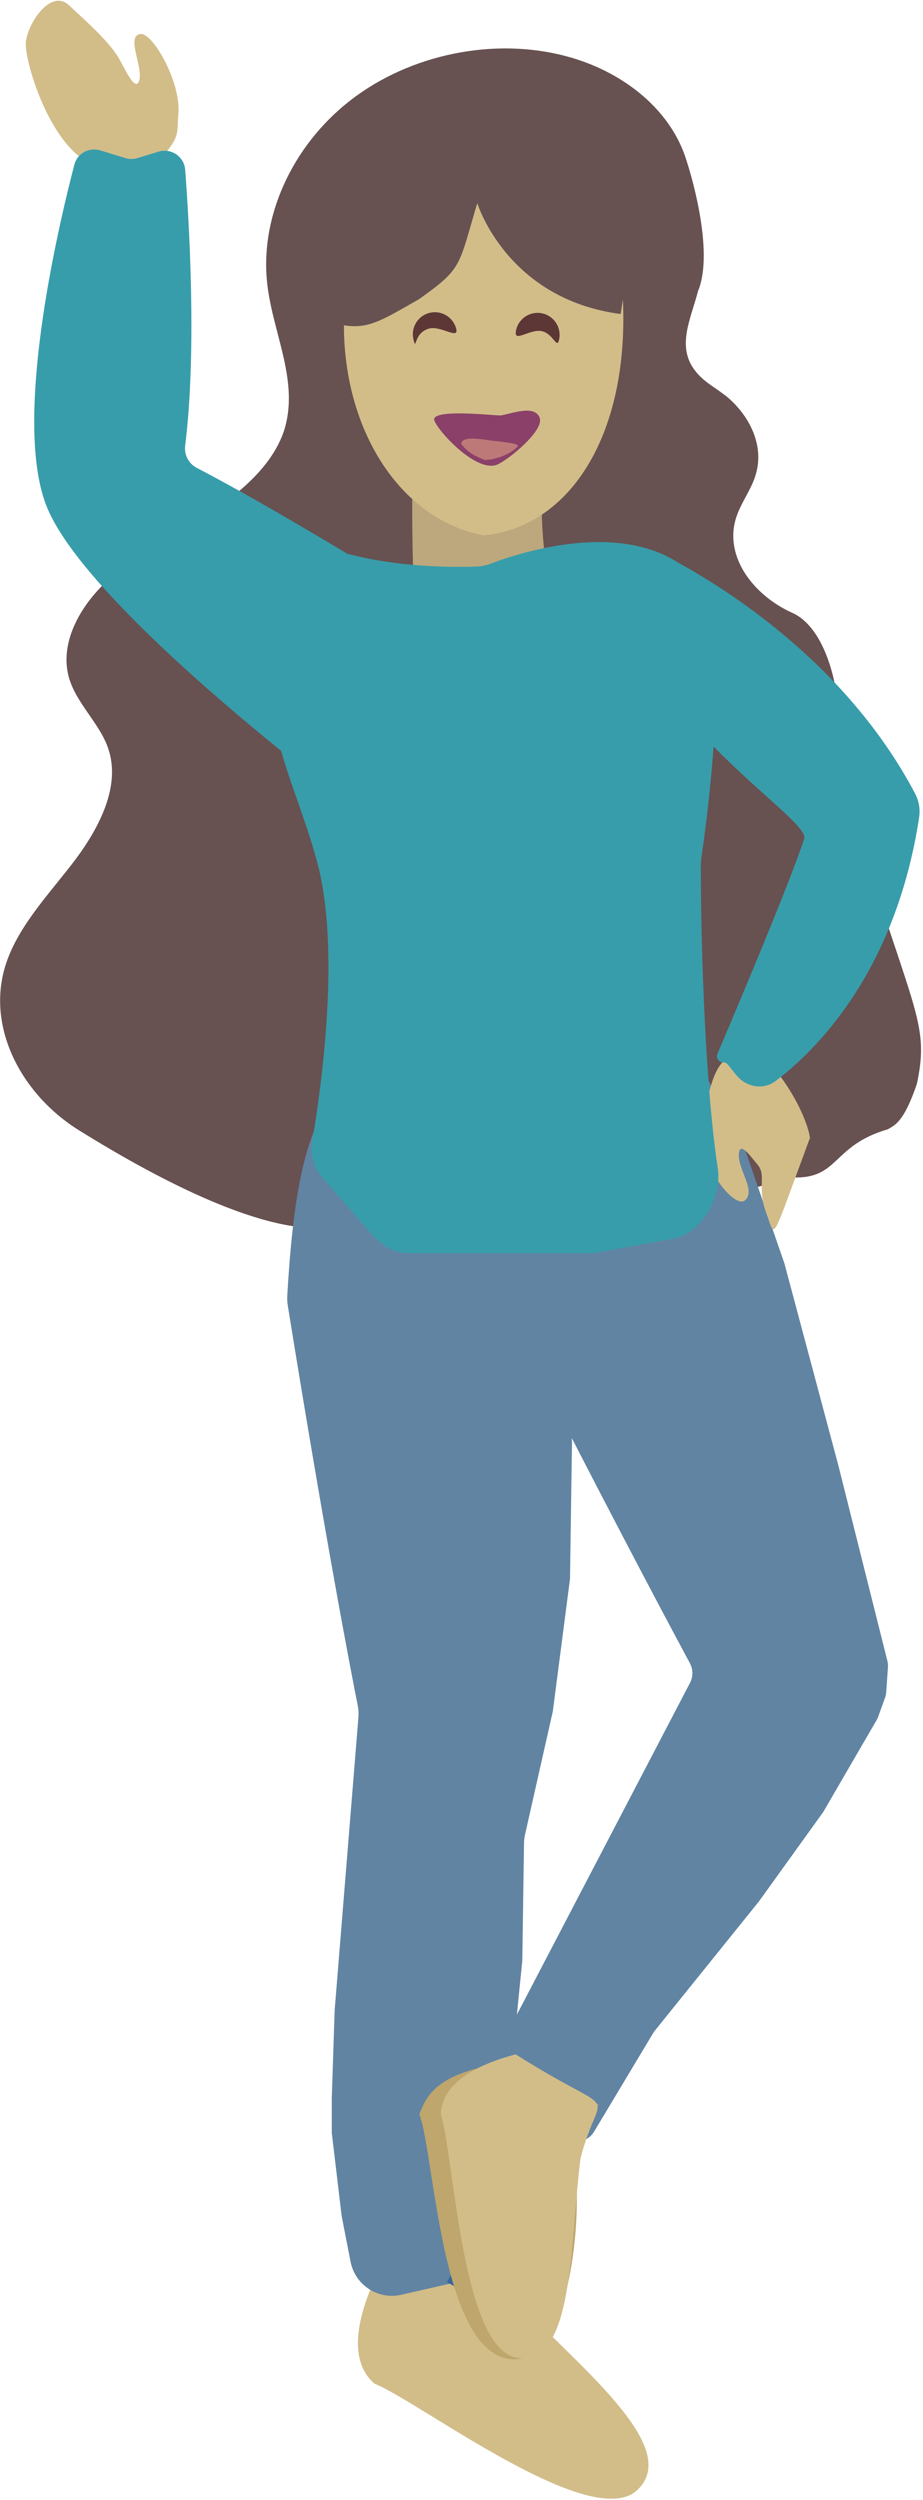 <svg width="439" height="1188" viewBox="0 0 439 1188" fill="none" xmlns="http://www.w3.org/2000/svg">
<g opacity="0.8">
<path d="M338.256 183.135C318.825 169.759 327.676 154.843 331.995 138.337C339.258 120.872 330.201 87.073 325.822 74.156C317.777 50.991 295.458 33.693 269.486 26.766C235.32 17.543 195.227 25.631 166.872 47.523C138.517 69.415 123.031 104.194 127.281 136.34C130.254 159.435 142.574 182.272 134.924 205.15C129.222 221.584 114.06 234.428 98.397 244.546C82.469 254.532 65.225 263.032 51.562 275.473C37.9 287.915 28.178 305.631 32.783 321.958C36.315 334.285 47.307 343.591 51.431 355.555C57.516 373.12 47.61 392.722 35.775 408.554C23.725 424.443 9.125 439.382 2.974 457.57C-7.114 487.636 10.055 519.996 37.61 537.117C65.164 554.238 118.27 584.698 152.404 583.516C245.775 580.55 286.579 585.122 376.865 559.5C399.318 560.308 395.443 544.426 422.205 536.631C425.496 534.688 429.822 533.488 436.121 514.932C441.566 488.969 435.972 482.76 414.378 415.694C384.552 396.519 392.81 391.41 397.764 363.935C402.659 336.79 395.133 299.4 376.865 291.226C358.598 283.052 344.248 264.639 350.082 246.127C352.306 238.997 357.458 232.511 359.468 225.438C363.588 211.674 356.555 197.426 345.349 188.177C343.339 186.674 341.063 185.037 338.256 183.135Z" fill="#422626"/>
<path d="M303.088 1183.22C281.18 1203.78 199.461 1141.17 178.232 1132.71C169.675 1125.64 165.437 1110.65 178.782 1081.87C243.181 1060.76 218.237 1056.16 242.935 1090.42C274.585 1124.14 324.996 1162.65 303.088 1183.22Z" fill="#C7AC6B"/>
<path d="M296.09 532.882C303.018 519.304 292.791 503.176 277.548 503.113C172.946 502.681 143.832 487.463 136.631 615.886C136.551 617.307 136.629 618.83 136.855 620.234C155.378 735.011 167.475 797.014 170.143 810.395C170.512 812.249 170.623 814.125 170.47 816.009L159.172 955.163L157.803 997L157.803 1013.5L162.5 1053L166.747 1074.75C168.91 1085.83 179.81 1092.92 190.818 1090.42L222.415 1083.22C231.41 1081.17 237.837 1073.24 237.971 1064.01L238.45 1031.08L248.418 931.653L249.23 875.877C249.25 874.494 249.414 873.116 249.718 871.767L262.938 813.168L271.107 750.219L272.057 684.973L266.51 596.992C266.285 593.412 267.026 589.838 268.656 586.643L296.09 532.882Z" fill="#39658C"/>
<path d="M257.642 238.574C257.437 281.438 272.065 322.398 273.791 328.84C267.017 344.465 217.749 356.435 198.849 313.167C193.54 252.448 197.413 180.143 197.413 180.143L223.951 211.008L257.642 238.574Z" fill="#C6AC6B" fill-opacity="0.8"/>
<path d="M253.644 197.471C261.378 204.008 259.88 218.495 250.3 229.829C240.72 241.163 217.785 248.071 210.051 241.534C202.317 234.996 201.025 225.651 222.294 206.157C231.874 194.822 245.91 190.934 253.644 197.471Z" fill="#7F6933"/>
<g filter="url(#filter0_d_0_1)">
<path d="M295.279 125.542C302.788 196.169 274.106 246.118 230.077 250.414C185.129 241.907 157.041 189 164.899 131.401C193.373 76.826 235.292 70.598 235.292 70.598L261.83 69.405L295.279 125.542Z" fill="#C7AC6B"/>
</g>
<path d="M334.868 509.646C332.579 505.422 327.597 503.401 323.072 505.014C246.527 532.298 230.165 583.145 263.16 666.212C295.85 730.027 320.455 776.055 328.121 790.313C329.696 793.243 329.706 796.732 328.166 799.681L236.995 974.224C235.437 977.205 235.483 980.77 237.117 983.71L242.857 994.042C243.922 995.96 245.59 997.475 247.602 998.352L259.621 1003.59C262.378 1004.79 264.407 1007.22 265.099 1010.15V1010.15C267.069 1018.49 278.173 1020.21 282.581 1012.87L311 965.5L361.006 903.455L391.582 860.969L416.914 817.383C417.214 816.868 417.466 816.328 417.669 815.768L420.928 806.784C421.245 805.91 421.438 804.996 421.503 804.068L422.323 792.281C422.396 791.23 422.302 790.174 422.046 789.153L398.748 696.348L373.088 600.343L354.004 545.24C353.826 544.726 353.606 544.227 353.347 543.748L334.868 509.646Z" fill="#39658C"/>
<path d="M362.823 501.678C376.149 515.245 384.038 532.351 385.243 540.665C366 592.5 369 588.5 364.5 576.5C359.812 564 364.849 558.622 360.144 553.197C357.347 550.027 351.651 541.471 351.405 548.745C351.159 556.019 359.603 565.775 354.334 570.365C349.958 574.146 335.997 558.227 334.736 542.832C334.022 534.317 332.713 533.401 335.954 523.209C339.679 511.5 341.5 495.5 362.823 501.678Z" fill="#C7AC6B"/>
<path d="M300.51 277.896C301.224 266.918 313.291 262.238 322.92 267.558C350.652 282.881 404.299 318.378 435.258 377.114C437.092 380.593 437.745 384.625 437.15 388.512C425.847 462.281 387.739 499.432 368.883 513.664C362.889 518.188 354.754 516.559 350.056 510.701L346.194 505.885C345.641 505.195 344.805 504.794 343.921 504.794V504.794C341.828 504.794 340.401 502.689 341.222 500.765C348.369 484.009 375.637 419.735 382.5 398.5C385.726 388.517 296.663 337.022 300.51 277.896Z" fill="#058596"/>
<path d="M38.079 74.675C21.446 61.725 12.132 29.253 12.257 20.825C12.382 12.398 23.777 -5.91 32.855 2.534C41.934 10.978 52.276 20.123 56.813 28.164C59.521 32.894 64.643 44.457 66.285 37.928C67.928 31.4 59.788 16.95 66.853 16.149C72.714 15.512 86.21 39.21 84.835 54.184C84.093 62.478 85.466 64.169 79.75 71.436C74.034 78.704 64.47 95.202 38.079 74.675Z" fill="#C7AC6B"/>
<path d="M227.008 96.537C217.882 127.05 220.044 127.342 199.372 142.121C173.296 157.023 172.357 158.442 144 149.217L187.06 52.939L245.656 41L304 91.383L295.199 149.217C240.936 142.121 227.008 96.537 227.008 96.537Z" fill="#422626"/>
<path d="M47.727 71.478C42.382 69.841 36.771 72.847 35.362 78.256C27.463 108.572 5.574 201.509 22.595 241.642C39.537 281.589 123.786 349.385 152.454 371.665C157.42 375.524 164.567 373.739 167.305 368.076L202.093 296.14C204.315 291.543 202.726 286.019 198.381 283.337C179.066 271.415 127.322 239.811 93.563 222.305C89.693 220.299 87.531 216.092 88.072 211.768C93.625 167.311 90.026 106.36 88.078 80.685C87.599 74.38 81.406 70.227 75.358 72.074L65.424 75.107C63.518 75.689 61.482 75.689 59.577 75.105L47.727 71.478Z" fill="#058596"/>
<path d="M236.568 220.736C227.096 224.842 209.302 206.112 206.662 200.021C204.022 193.93 234.282 197.446 238.121 197.408C243.489 196.587 253.969 192.233 256.608 198.324C259.248 204.414 241.789 218.473 236.568 220.736Z" fill="#6D1042"/>
<path d="M246.417 211.811C243.959 215.305 235.766 218.594 230.581 218.585C227.167 217.073 223.277 215.96 219.303 210.88C219.784 207.668 225.708 208.19 231.132 209.003C236.556 209.815 246.047 210.392 246.417 211.811Z" fill="#AC5656"/>
<path d="M257.507 157.317C263.205 158.323 264.995 166.659 266.002 160.961C267.008 155.264 263.205 149.829 257.507 148.822C251.81 147.816 246.375 151.619 245.369 157.317C244.362 163.014 251.81 156.31 257.507 157.317Z" fill="#340404"/>
<path d="M204.119 156.119C209.708 154.622 218.447 161.708 216.95 156.119C215.453 150.531 209.708 147.214 204.119 148.712C198.531 150.209 195.214 155.954 196.711 161.542C198.209 167.131 196.498 158.162 204.119 156.119Z" fill="#340404"/>
<path d="M212.538 1084.35L257.5 1008.5L257.5 1017.5L226.06 1092.16L212.538 1084.35Z" fill="#074083"/>
<path d="M241.607 1120.83C209.528 1115.35 206.739 1024.22 199.445 1004.59C203.455 994.15 209.15 984.653 242.315 979.789C303.642 1015.73 283.638 984.263 271.658 1019.41C278.566 1039.17 273.686 1126.3 241.607 1120.83Z" fill="#AE9047"/>
<path d="M246.311 1120.41C219.501 1117.02 216.024 1024.51 209.714 1004.95C209.708 994.963 217.659 983.436 245.253 976.178C296.804 1008.69 285.689 988.771 276.111 1025.53C270.899 1066.79 273.121 1123.79 246.311 1120.41Z" fill="#C7AC6B"/>
<path d="M227.139 269.176C229.377 269.085 231.541 268.545 233.635 267.749C247.565 262.449 304.444 243.598 333.311 276.677C346.104 291.338 340.056 363.041 333.519 408.184C333.38 409.147 333.31 410.08 333.312 411.053C333.363 454.623 335.724 518.109 341.406 555.197C343.467 568.649 333.861 585.921 320.5 588.5V588.5L284.297 595.169C283.101 595.389 281.889 595.5 280.673 595.5H238H194.362C189.915 595.5 185.594 594.018 182.083 591.287L180.04 589.698C179.016 588.901 178.071 588.007 177.22 587.027L153.204 559.381C149.133 554.696 147.461 548.427 148.505 542.309C152.705 517.681 162.171 451.453 150.857 409.613C137.806 361.353 113.444 331.628 143.06 273.331C147.5 264.591 158.071 261.322 167.577 263.716C192.174 269.91 218.08 269.546 227.139 269.176Z" fill="#058596"/>
</g>
<defs>
<filter id="filter0_d_0_1" x="159.584" y="69.405" width="140.888" height="189.009" filterUnits="userSpaceOnUse" color-interpolation-filters="sRGB">
<feFlood flood-opacity="0" result="BackgroundImageFix"/>
<feColorMatrix in="SourceAlpha" type="matrix" values="0 0 0 0 0 0 0 0 0 0 0 0 0 0 0 0 0 0 127 0" result="hardAlpha"/>
<feOffset dy="4"/>
<feGaussianBlur stdDeviation="2"/>
<feComposite in2="hardAlpha" operator="out"/>
<feColorMatrix type="matrix" values="0 0 0 0 0 0 0 0 0 0 0 0 0 0 0 0 0 0 0.25 0"/>
<feBlend mode="normal" in2="BackgroundImageFix" result="effect1_dropShadow_0_1"/>
<feBlend mode="normal" in="SourceGraphic" in2="effect1_dropShadow_0_1" result="shape"/>
</filter>
</defs>
</svg>
